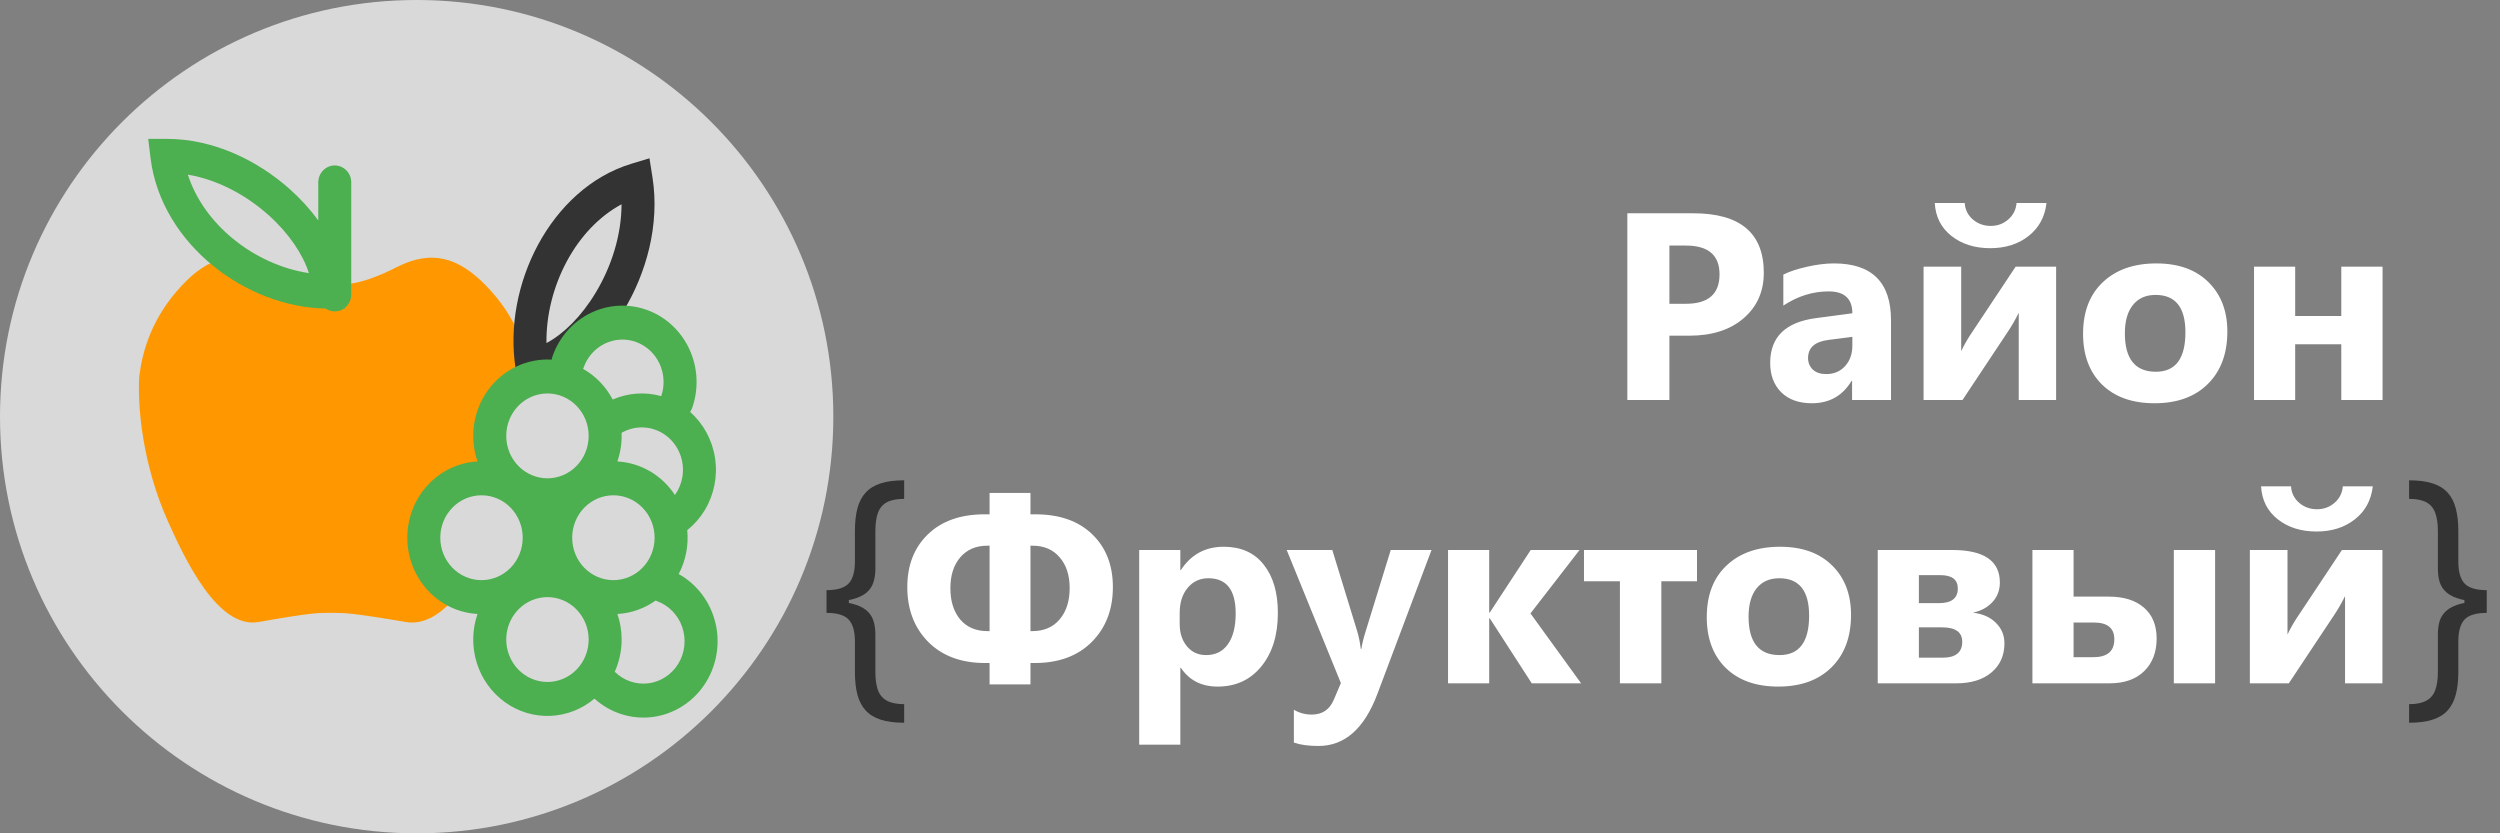 <svg width="150" height="50" viewBox="0 0 150 50" fill="none" xmlns="http://www.w3.org/2000/svg">
<rect x="0" y="0" width="150" height="50" fill="#808080" stroke="none"/>
<path d="M25 50C38.807 50 50 38.807 50 25C50 11.193 38.807 0 25 0C11.193 0 0 11.193 0 25C0 38.807 11.193 50 25 50Z" fill="#D9D9D9"/>
<path fill-rule="evenodd" clip-rule="evenodd" d="M10.919 17.12C12.459 15.483 13.998 14.937 16.05 16.029C17.898 17.012 18.913 17.109 19.846 17.119C20.819 17.109 21.876 17.012 23.801 16.029C25.938 14.937 27.541 15.483 29.144 17.12C31.034 19.051 31.617 21.061 31.816 22.58C31.84 22.702 31.86 22.824 31.878 22.946C31.241 23.138 30.67 23.514 30.234 24.031C29.798 24.547 29.516 25.181 29.421 25.858C29.326 26.535 29.422 27.226 29.698 27.848C29.973 28.471 30.417 28.998 30.976 29.368L30.898 29.575C30.506 29.289 30.061 29.09 29.591 28.992C29.12 28.893 28.635 28.895 28.166 29C27.697 29.104 27.254 29.308 26.865 29.598C26.477 29.888 26.151 30.258 25.909 30.684C25.666 31.111 25.513 31.585 25.458 32.076C25.403 32.566 25.448 33.064 25.59 33.536C25.731 34.008 25.967 34.445 26.281 34.818C26.596 35.191 26.982 35.493 27.416 35.705C27.326 35.819 27.235 35.931 27.142 36.042C26.316 36.927 25.376 37.494 24.357 37.321C21.152 36.774 20.618 36.774 20.084 36.774H19.619C19.106 36.774 18.593 36.774 15.515 37.321C13.052 37.757 11.074 33.499 10.093 31.317C8.549 27.892 8.242 24.392 8.355 22.58C8.545 21.06 9.106 19.05 10.919 17.12Z" fill="#FF9800"/>
<path fill-rule="evenodd" clip-rule="evenodd" d="M38.968 9.497L39.148 10.636C39.598 13.49 38.775 16.387 37.429 18.625C36.105 20.827 34.131 22.617 32.072 22.961L31.096 23.124L30.938 22.12C30.542 19.61 31.078 16.916 32.287 14.676C33.497 12.436 35.428 10.566 37.893 9.822L38.968 9.497ZM37.292 12.257C35.942 12.982 34.812 14.191 34.016 15.666C33.201 17.177 32.764 18.915 32.788 20.584C33.797 20.05 34.876 19.001 35.746 17.553C36.684 15.995 37.288 14.118 37.293 12.258" fill="#333333"/>
<path fill-rule="evenodd" clip-rule="evenodd" d="M38.846 18.607C39.958 19.017 40.865 19.866 41.369 20.965C41.873 22.064 41.932 23.324 41.533 24.468C41.502 24.558 41.459 24.641 41.407 24.715C42.215 25.43 42.746 26.419 42.906 27.503C43.065 28.586 42.843 29.693 42.278 30.622C42 31.078 41.647 31.48 41.234 31.81C41.324 32.72 41.145 33.637 40.721 34.442C41.272 34.749 41.754 35.172 42.136 35.684C42.517 36.196 42.79 36.785 42.935 37.412C43.08 38.04 43.094 38.692 42.978 39.326C42.861 39.959 42.616 40.561 42.258 41.09C41.9 41.62 41.438 42.066 40.901 42.398C40.364 42.731 39.765 42.944 39.143 43.022C38.521 43.1 37.89 43.042 37.291 42.852C36.692 42.661 36.139 42.343 35.668 41.917C34.916 42.552 33.982 42.916 33.01 42.953C32.038 42.99 31.081 42.698 30.285 42.122C29.489 41.546 28.898 40.718 28.604 39.763C28.308 38.809 28.325 37.782 28.651 36.838C27.514 36.775 26.443 36.265 25.659 35.414C24.876 34.563 24.439 33.435 24.439 32.262C24.439 31.09 24.876 29.961 25.659 29.11C26.443 28.259 27.514 27.749 28.651 27.686C28.405 26.974 28.335 26.21 28.445 25.462C28.556 24.715 28.845 24.007 29.285 23.402C29.726 22.797 30.306 22.314 30.972 21.996C31.638 21.677 32.371 21.534 33.104 21.578C33.114 21.509 33.13 21.44 33.153 21.372C33.552 20.228 34.376 19.294 35.444 18.776C36.511 18.257 37.735 18.197 38.846 18.607ZM36.885 40.304C37.15 40.568 37.47 40.767 37.82 40.887C38.17 41.008 38.541 41.045 38.907 40.999C39.274 40.952 39.625 40.821 39.935 40.616C40.246 40.411 40.508 40.138 40.703 39.815C40.898 39.492 41.02 39.129 41.06 38.751C41.1 38.374 41.058 37.992 40.937 37.633C40.815 37.275 40.617 36.949 40.357 36.679C40.097 36.41 39.782 36.203 39.435 36.075C39.401 36.063 39.368 36.049 39.336 36.032C38.678 36.501 37.892 36.792 37.043 36.839C37.208 37.318 37.298 37.835 37.298 38.373C37.298 39.063 37.15 39.717 36.885 40.304ZM37.043 27.687C37.731 27.725 38.4 27.926 38.999 28.276C39.599 28.625 40.111 29.113 40.495 29.701C40.73 29.373 40.885 28.992 40.947 28.59C41.02 28.117 40.963 27.633 40.781 27.193C40.599 26.753 40.3 26.375 39.919 26.101C39.538 25.828 39.09 25.67 38.626 25.647C38.161 25.624 37.7 25.735 37.295 25.97C37.318 26.553 37.233 27.137 37.043 27.687ZM36.763 23.972C37.684 23.57 38.709 23.498 39.674 23.768C39.892 23.132 39.856 22.434 39.575 21.826C39.293 21.217 38.789 20.749 38.172 20.522C37.556 20.296 36.877 20.331 36.285 20.619C35.693 20.907 35.237 21.425 35.015 22.059C35.007 22.084 34.997 22.108 34.986 22.133C35.738 22.558 36.354 23.196 36.763 23.972ZM32.847 23.607C32.191 23.607 31.562 23.875 31.098 24.353C30.634 24.83 30.374 25.478 30.374 26.153C30.374 26.828 30.634 27.476 31.098 27.953C31.562 28.43 32.191 28.699 32.847 28.699C33.503 28.699 34.132 28.43 34.595 27.953C35.059 27.476 35.32 26.828 35.32 26.153C35.32 25.478 35.059 24.83 34.595 24.353C34.132 23.875 33.503 23.607 32.847 23.607ZM28.89 29.717C28.234 29.717 27.605 29.985 27.141 30.463C26.677 30.94 26.417 31.587 26.417 32.263C26.417 32.938 26.677 33.585 27.141 34.063C27.605 34.54 28.234 34.809 28.89 34.809C29.546 34.809 30.175 34.54 30.639 34.063C31.102 33.585 31.363 32.938 31.363 32.263C31.363 31.587 31.102 30.94 30.639 30.463C30.175 29.985 29.546 29.717 28.89 29.717ZM34.331 32.263C34.331 31.587 34.591 30.94 35.055 30.463C35.519 29.985 36.148 29.717 36.804 29.717C37.459 29.717 38.089 29.985 38.552 30.463C39.016 30.94 39.277 31.587 39.277 32.263C39.277 32.938 39.016 33.585 38.552 34.063C38.089 34.54 37.459 34.809 36.804 34.809C36.148 34.809 35.519 34.54 35.055 34.063C34.591 33.585 34.331 32.938 34.331 32.263ZM32.847 35.827C32.191 35.827 31.562 36.095 31.098 36.572C30.634 37.05 30.374 37.697 30.374 38.373C30.374 39.048 30.634 39.695 31.098 40.173C31.562 40.65 32.191 40.918 32.847 40.918C33.503 40.918 34.132 40.65 34.595 40.173C35.059 39.695 35.32 39.048 35.32 38.373C35.32 37.697 35.059 37.05 34.595 36.572C34.132 36.095 33.503 35.827 32.847 35.827ZM8.893 8.333H10.013C12.823 8.333 15.468 9.634 17.399 11.36C18.027 11.918 18.596 12.544 19.096 13.225V10.945C19.096 10.675 19.201 10.416 19.386 10.225C19.572 10.034 19.823 9.927 20.086 9.927C20.348 9.927 20.6 10.034 20.785 10.225C20.971 10.416 21.075 10.675 21.075 10.945V17.666C21.075 17.82 21.041 17.972 20.976 18.11C20.911 18.249 20.816 18.37 20.699 18.465V18.515H20.632C20.47 18.627 20.279 18.686 20.084 18.685C19.89 18.685 19.699 18.625 19.538 18.513C17.124 18.469 14.698 17.502 12.789 15.951C10.834 14.363 9.351 12.102 9.032 9.477L8.893 8.333ZM18.534 16.388C18.183 15.277 17.351 14.013 16.102 12.897C14.757 11.696 13.055 10.78 11.271 10.478C11.748 11.967 12.728 13.308 14.015 14.354C15.333 15.424 16.93 16.145 18.534 16.388Z" fill="#4CAF50"/>
<path d="M100.164 20.141V24H97.641V12.797H101.594C104.417 12.797 105.828 13.987 105.828 16.367C105.828 17.492 105.422 18.404 104.609 19.102C103.802 19.794 102.721 20.141 101.367 20.141H100.164ZM100.164 14.734V18.227H101.156C102.5 18.227 103.172 17.638 103.172 16.461C103.172 15.31 102.5 14.734 101.156 14.734H100.164ZM113.461 24H111.125V22.852H111.094C110.557 23.747 109.763 24.195 108.711 24.195C107.935 24.195 107.323 23.977 106.875 23.539C106.432 23.096 106.211 22.508 106.211 21.773C106.211 20.221 107.13 19.326 108.969 19.086L111.141 18.797C111.141 17.922 110.667 17.484 109.719 17.484C108.766 17.484 107.859 17.768 107 18.336V16.477C107.344 16.299 107.812 16.143 108.406 16.008C109.005 15.872 109.549 15.805 110.039 15.805C112.32 15.805 113.461 16.943 113.461 19.219V24ZM111.141 20.75V20.211L109.688 20.398C108.885 20.503 108.484 20.865 108.484 21.484C108.484 21.766 108.581 21.997 108.773 22.18C108.971 22.357 109.237 22.445 109.57 22.445C110.034 22.445 110.411 22.287 110.703 21.969C110.995 21.646 111.141 21.24 111.141 20.75ZM123.367 24H121.125V18.766C120.922 19.177 120.703 19.557 120.469 19.906L117.75 24H115.414V16H117.672V21.07C117.839 20.721 118.021 20.396 118.219 20.094L120.938 16H123.367V24ZM122.789 12.18C122.695 13.008 122.339 13.667 121.719 14.156C121.099 14.646 120.331 14.891 119.414 14.891C118.482 14.891 117.706 14.646 117.086 14.156C116.466 13.667 116.133 13.008 116.086 12.18H117.883C117.909 12.581 118.073 12.912 118.375 13.172C118.677 13.427 119.034 13.555 119.445 13.555C119.852 13.555 120.203 13.425 120.5 13.164C120.797 12.904 120.961 12.575 120.992 12.18H122.789ZM129.273 24.195C127.94 24.195 126.891 23.823 126.125 23.078C125.365 22.328 124.984 21.312 124.984 20.031C124.984 18.708 125.38 17.674 126.172 16.93C126.964 16.18 128.034 15.805 129.383 15.805C130.711 15.805 131.753 16.18 132.508 16.93C133.263 17.674 133.641 18.662 133.641 19.891C133.641 21.219 133.25 22.268 132.469 23.039C131.693 23.81 130.628 24.195 129.273 24.195ZM129.336 17.695C128.753 17.695 128.299 17.896 127.977 18.297C127.654 18.698 127.492 19.266 127.492 20C127.492 21.537 128.112 22.305 129.352 22.305C130.534 22.305 131.125 21.516 131.125 19.938C131.125 18.443 130.529 17.695 129.336 17.695ZM142.953 24H140.477V20.656H137.711V24H135.242V16H137.711V18.961H140.477V16H142.953V24Z" fill="white"/>
<path d="M61.828 39.781V41.062H59.375V39.781H59.109C57.677 39.781 56.539 39.359 55.695 38.516C54.857 37.667 54.438 36.57 54.438 35.227C54.438 33.914 54.849 32.859 55.672 32.062C56.5 31.26 57.635 30.859 59.078 30.859H59.375V29.578H61.828V30.859H62.117C63.57 30.859 64.708 31.258 65.531 32.055C66.359 32.852 66.773 33.909 66.773 35.227C66.773 36.57 66.352 37.667 65.508 38.516C64.664 39.359 63.523 39.781 62.086 39.781H61.828ZM61.828 32.742V37.867H61.938C62.635 37.867 63.182 37.633 63.578 37.164C63.979 36.69 64.18 36.065 64.18 35.289C64.18 34.513 63.979 33.896 63.578 33.438C63.182 32.974 62.641 32.742 61.953 32.742H61.828ZM59.375 37.867V32.742H59.234C58.557 32.742 58.018 32.974 57.617 33.438C57.221 33.901 57.023 34.518 57.023 35.289C57.023 36.07 57.219 36.695 57.609 37.164C58.005 37.633 58.552 37.867 59.25 37.867H59.375ZM70.852 40.07H70.82V44.68H68.352V33H70.82V34.203H70.852C71.461 33.271 72.318 32.805 73.422 32.805C74.458 32.805 75.258 33.161 75.82 33.875C76.388 34.583 76.672 35.55 76.672 36.773C76.672 38.107 76.341 39.177 75.68 39.984C75.023 40.792 74.148 41.195 73.055 41.195C72.091 41.195 71.357 40.82 70.852 40.07ZM70.781 36.789V37.43C70.781 37.982 70.927 38.432 71.219 38.781C71.51 39.13 71.893 39.305 72.367 39.305C72.93 39.305 73.365 39.089 73.672 38.656C73.984 38.219 74.141 37.602 74.141 36.805C74.141 35.398 73.594 34.695 72.5 34.695C71.995 34.695 71.581 34.888 71.258 35.273C70.94 35.654 70.781 36.159 70.781 36.789ZM85.891 33L82.641 41.641C81.859 43.719 80.682 44.758 79.109 44.758C78.51 44.758 78.018 44.69 77.633 44.555V42.586C77.961 42.779 78.318 42.875 78.703 42.875C79.338 42.875 79.781 42.575 80.031 41.977L80.453 40.984L77.203 33H79.938L81.43 37.867C81.523 38.169 81.596 38.526 81.648 38.938H81.68C81.727 38.635 81.812 38.284 81.938 37.883L83.445 33H85.891ZM94.867 41H91.906L89.383 37.094H89.352V41H86.883V33H89.352V36.758H89.383L91.844 33H94.773L91.828 36.805L94.867 41ZM101.82 34.875H99.68V41H97.195V34.875H95.039V33H101.82V34.875ZM106.695 41.195C105.362 41.195 104.312 40.823 103.547 40.078C102.786 39.328 102.406 38.312 102.406 37.031C102.406 35.708 102.802 34.675 103.594 33.93C104.385 33.18 105.456 32.805 106.805 32.805C108.133 32.805 109.174 33.18 109.93 33.93C110.685 34.675 111.062 35.661 111.062 36.891C111.062 38.219 110.672 39.268 109.891 40.039C109.115 40.81 108.049 41.195 106.695 41.195ZM106.758 34.695C106.174 34.695 105.721 34.896 105.398 35.297C105.076 35.698 104.914 36.266 104.914 37C104.914 38.536 105.534 39.305 106.773 39.305C107.956 39.305 108.547 38.516 108.547 36.938C108.547 35.443 107.951 34.695 106.758 34.695ZM112.664 41V33H117.133C119.039 33 119.992 33.651 119.992 34.953C119.992 35.417 119.841 35.81 119.539 36.133C119.242 36.45 118.854 36.659 118.375 36.758C118.964 36.831 119.424 37.036 119.758 37.375C120.096 37.708 120.266 38.117 120.266 38.602C120.266 39.325 120.008 39.906 119.492 40.344C118.977 40.781 118.268 41 117.367 41H112.664ZM115.133 34.508V36.188H116.344C117.094 36.188 117.469 35.893 117.469 35.305C117.469 34.773 117.115 34.508 116.406 34.508H115.133ZM115.133 37.641V39.461H116.555C117.341 39.461 117.734 39.143 117.734 38.508C117.734 37.93 117.331 37.641 116.523 37.641H115.133ZM132.906 41H130.43V33H132.906V41ZM121.945 41V33H124.414V35.797H126.523C127.43 35.797 128.135 36.018 128.641 36.461C129.146 36.898 129.398 37.516 129.398 38.312C129.398 39.13 129.148 39.784 128.648 40.273C128.148 40.758 127.456 41 126.57 41H121.945ZM124.414 37.352V39.43H125.609C126.443 39.43 126.859 39.073 126.859 38.359C126.859 37.688 126.453 37.352 125.641 37.352H124.414ZM142.945 41H140.703V35.766C140.5 36.177 140.281 36.557 140.047 36.906L137.328 41H134.992V33H137.25V38.07C137.417 37.721 137.599 37.396 137.797 37.094L140.516 33H142.945V41ZM142.367 29.18C142.273 30.008 141.917 30.667 141.297 31.156C140.677 31.646 139.909 31.891 138.992 31.891C138.06 31.891 137.284 31.646 136.664 31.156C136.044 30.667 135.711 30.008 135.664 29.18H137.461C137.487 29.581 137.651 29.912 137.953 30.172C138.255 30.427 138.612 30.555 139.023 30.555C139.43 30.555 139.781 30.424 140.078 30.164C140.375 29.904 140.539 29.576 140.57 29.18H142.367Z" fill="white"/>
<path d="M149.205 36.068V36.773C148.572 36.773 148.129 36.905 147.875 37.17C147.625 37.436 147.5 37.879 147.5 38.5V40.318C147.5 40.841 147.449 41.294 147.347 41.676C147.248 42.059 147.085 42.375 146.858 42.625C146.631 42.875 146.328 43.061 145.949 43.182C145.57 43.303 145.102 43.364 144.545 43.364V42.25C144.985 42.25 145.33 42.18 145.58 42.04C145.833 41.903 146.011 41.693 146.114 41.409C146.22 41.125 146.273 40.761 146.273 40.318V38.045C146.273 37.75 146.311 37.481 146.386 37.239C146.466 36.996 146.61 36.788 146.818 36.614C147.027 36.439 147.322 36.305 147.705 36.21C148.091 36.115 148.591 36.068 149.205 36.068ZM144.545 28.818C145.102 28.818 145.57 28.879 145.949 29C146.328 29.121 146.631 29.307 146.858 29.557C147.085 29.807 147.248 30.123 147.347 30.506C147.449 30.888 147.5 31.341 147.5 31.864V33.682C147.5 34.303 147.625 34.746 147.875 35.011C148.129 35.276 148.572 35.409 149.205 35.409V36.114C148.591 36.114 148.091 36.066 147.705 35.972C147.322 35.877 147.027 35.742 146.818 35.568C146.61 35.394 146.466 35.186 146.386 34.943C146.311 34.701 146.273 34.432 146.273 34.136V31.864C146.273 31.421 146.22 31.057 146.114 30.773C146.011 30.485 145.833 30.273 145.58 30.136C145.33 30 144.985 29.932 144.545 29.932V28.818ZM149.205 35.409V36.773H147.864V35.409H149.205Z" fill="#333333"/>
<path d="M49.591 36.114V35.409C50.224 35.409 50.665 35.276 50.915 35.011C51.169 34.746 51.295 34.303 51.295 33.682V31.864C51.295 31.341 51.345 30.888 51.443 30.506C51.545 30.123 51.71 29.807 51.938 29.557C52.165 29.307 52.468 29.121 52.847 29C53.225 28.879 53.693 28.818 54.25 28.818V29.932C53.811 29.932 53.464 30 53.21 30.136C52.96 30.273 52.782 30.485 52.676 30.773C52.574 31.057 52.523 31.421 52.523 31.864V34.136C52.523 34.432 52.483 34.701 52.403 34.943C52.328 35.186 52.186 35.394 51.977 35.568C51.769 35.742 51.472 35.877 51.085 35.972C50.703 36.066 50.205 36.114 49.591 36.114ZM54.25 43.364C53.693 43.364 53.225 43.303 52.847 43.182C52.468 43.061 52.165 42.875 51.938 42.625C51.71 42.375 51.545 42.059 51.443 41.676C51.345 41.294 51.295 40.841 51.295 40.318V38.5C51.295 37.879 51.169 37.436 50.915 37.17C50.665 36.905 50.224 36.773 49.591 36.773V36.068C50.205 36.068 50.703 36.115 51.085 36.21C51.472 36.305 51.769 36.439 51.977 36.614C52.186 36.788 52.328 36.996 52.403 37.239C52.483 37.481 52.523 37.75 52.523 38.045V40.318C52.523 40.761 52.574 41.125 52.676 41.409C52.782 41.693 52.96 41.903 53.21 42.04C53.464 42.18 53.811 42.25 54.25 42.25V43.364ZM49.591 36.773V35.409H50.932V36.773H49.591Z" fill="#333333"/>
</svg>
